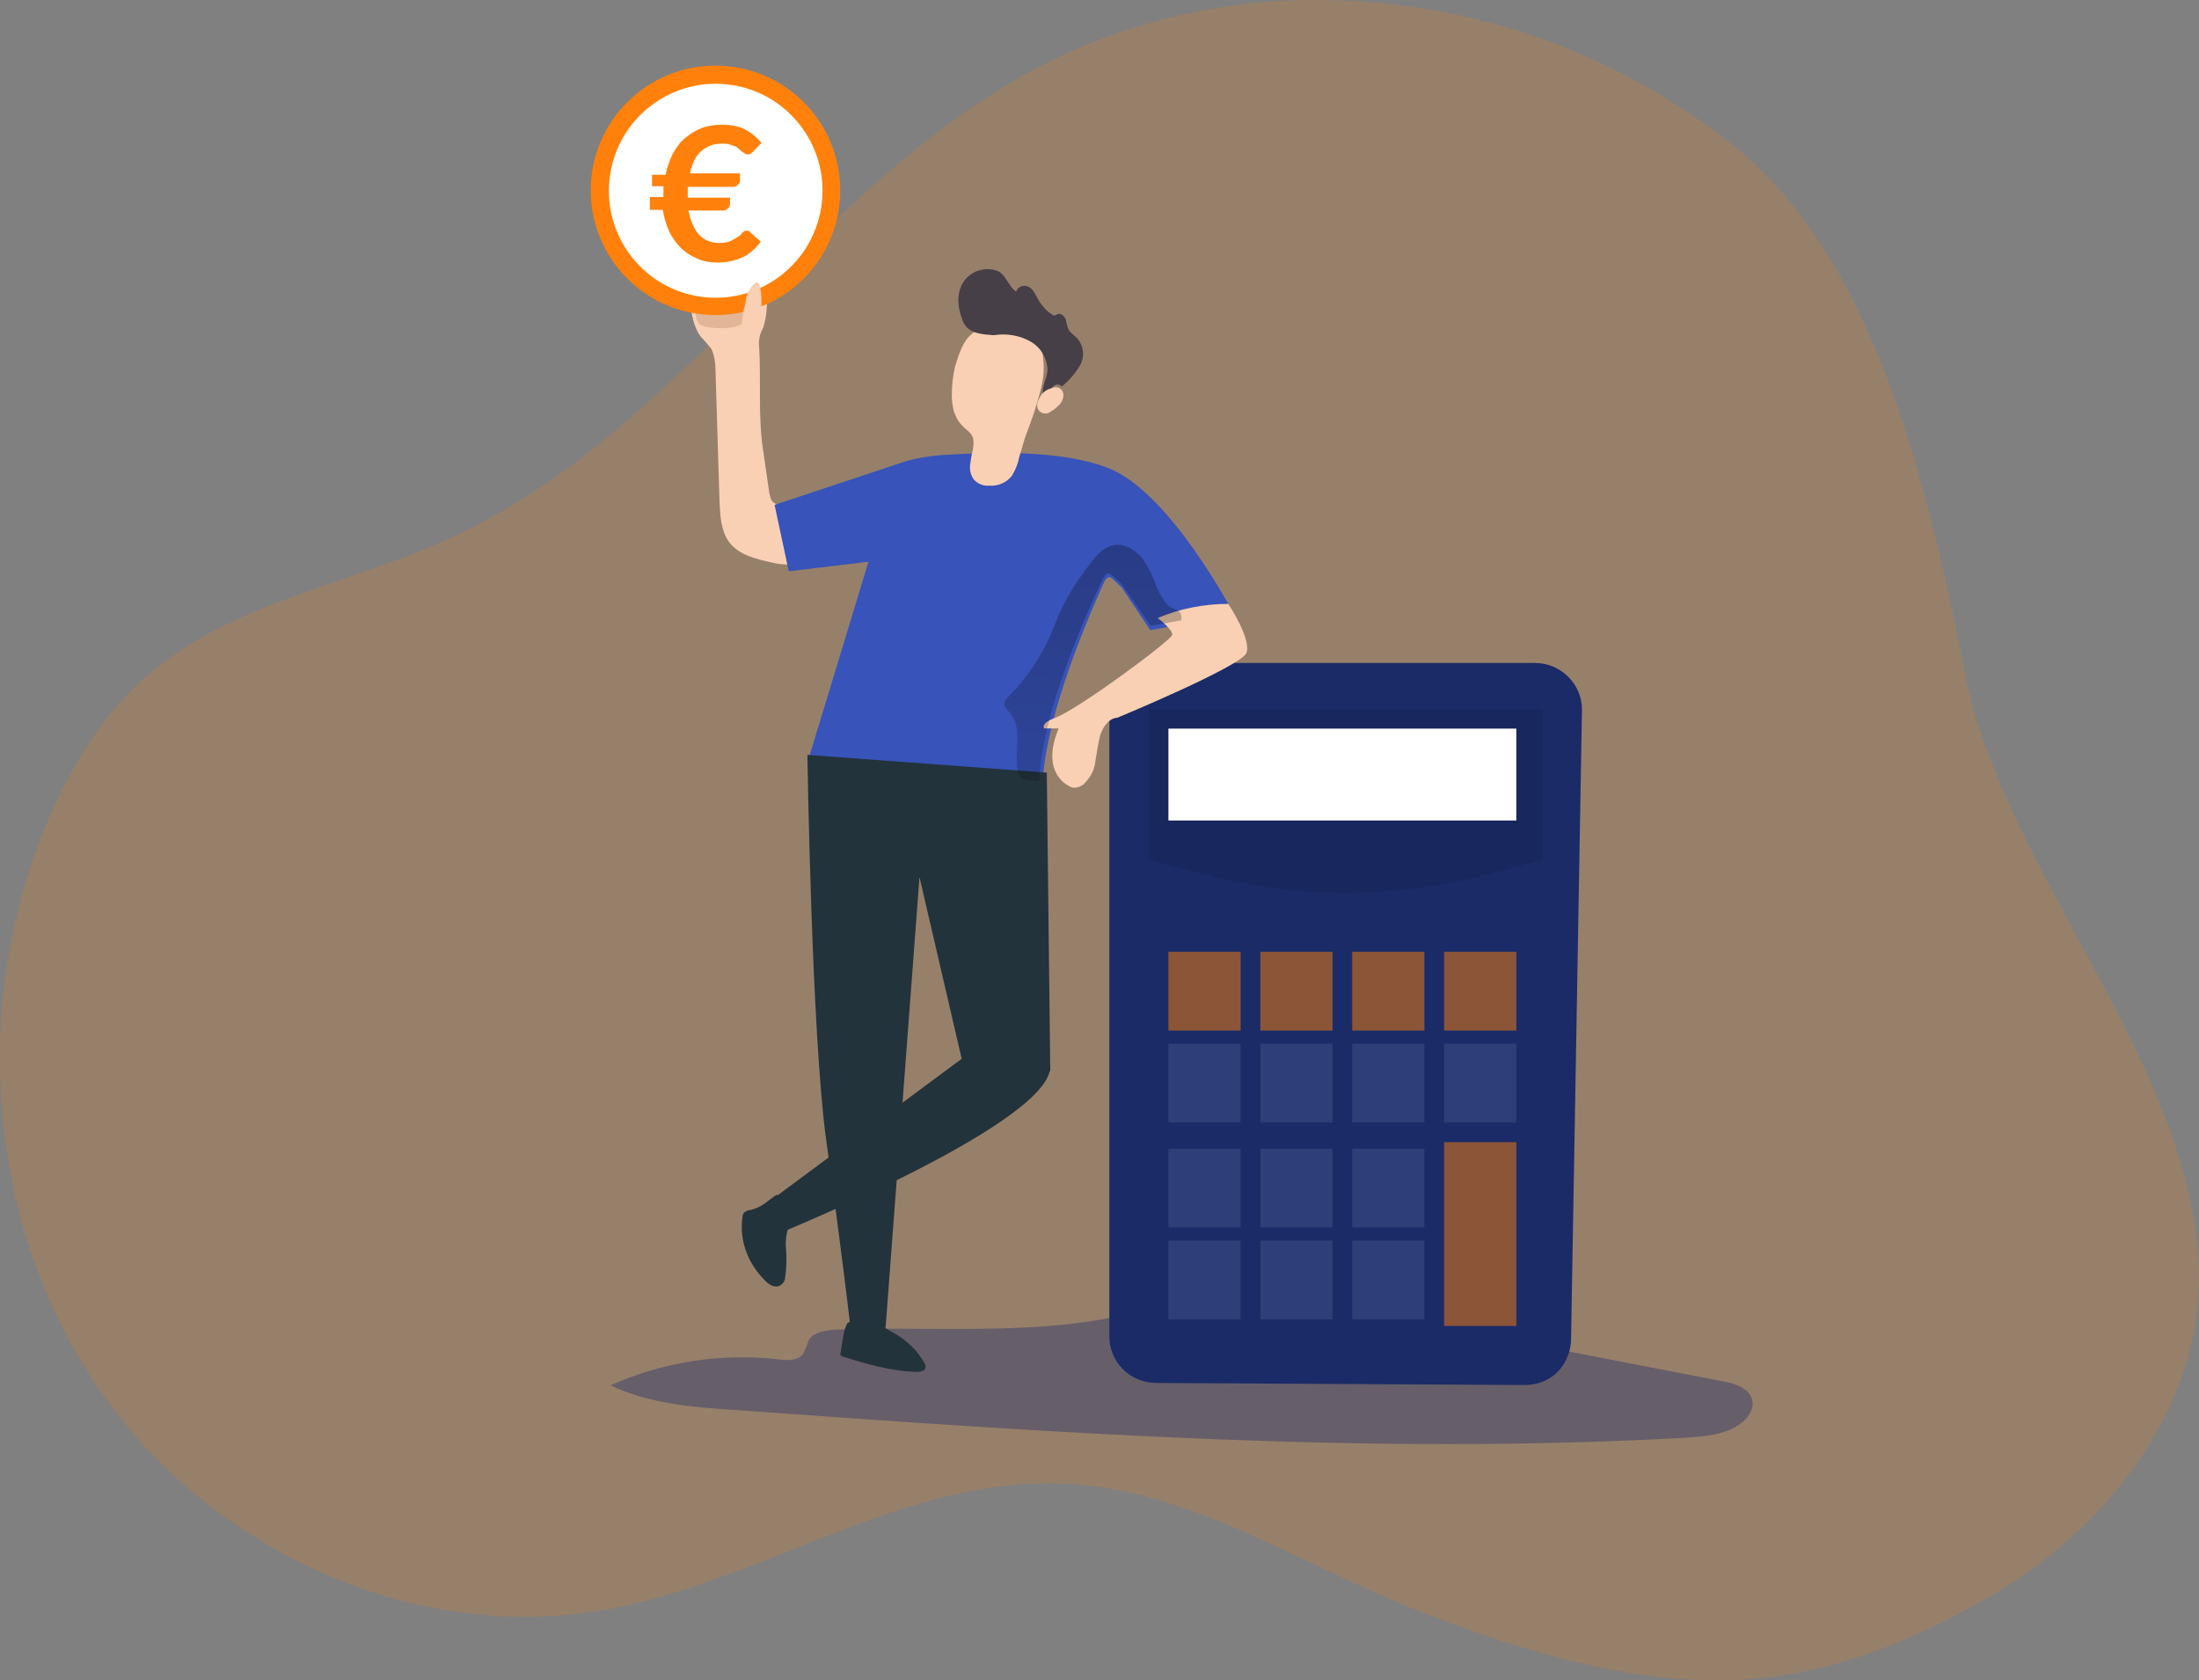 <?xml version="1.0" encoding="UTF-8"?>
<svg width="335px" height="256px" viewBox="0 0 335 256" version="1.1" xmlns="http://www.w3.org/2000/svg" xmlns:xlink="http://www.w3.org/1999/xlink">
    <rect x="0" y="0" width="335" height="256" fill="#808080" stroke="none"/>
    <title>Group 10</title>
    <defs>
        <linearGradient x1="51.243%" y1="-143.532%" x2="48.234%" y2="273.247%" id="linearGradient-1">
            <stop stop-color="#000000" offset="1%"></stop>
            <stop stop-color="#000000" stop-opacity="0.69" offset="13%"></stop>
            <stop stop-color="#000000" stop-opacity="0.32" offset="25%"></stop>
            <stop stop-color="#000000" stop-opacity="0" offset="100%"></stop>
        </linearGradient>
    </defs>
    <g id="Test_prospective" stroke="none" stroke-width="1" fill="none" fill-rule="evenodd">
        <g id="HP_retravail" transform="translate(-874, -154)" fill-rule="nonzero">
            <g id="Group-10" transform="translate(874, 154)">
                <path d="M334.65,200.012 C334.339,202.812 333.717,205.507 332.887,208.203 C328.325,222.718 316.816,235.264 303.441,243.04 C287.888,252.06 274.824,256 261.345,256 C254.502,255.896 247.659,255.067 241.023,253.408 C240.194,253.201 239.26,252.993 238.327,252.786 C236.046,252.164 233.765,251.542 231.484,250.816 L228.685,249.986 L227.233,249.468 C225.263,248.846 223.397,248.12 221.323,247.394 L218.316,246.254 C208.466,242.625 199.031,237.545 189.388,233.294 C180.471,229.458 171.451,226.347 161.808,226.036 C137.546,224.999 115.772,241.174 91.821,245.321 C62.997,250.298 32.306,236.197 15.613,212.35 C14.784,211.21 13.954,209.966 13.229,208.721 C13.021,208.307 12.814,207.996 12.503,207.581 C11.881,206.544 11.362,205.611 10.74,204.574 C10.533,204.159 10.222,203.641 10.014,203.226 C9.807,202.812 9.496,202.189 9.289,201.671 L9.185,201.567 C8.874,201.049 8.666,200.531 8.459,200.012 C6.178,195.243 4.415,190.266 3.067,185.186 C-1.806,166.523 -0.873,146.72 5.867,128.576 C6.489,126.917 7.111,125.362 7.837,123.806 C11.259,116.03 15.924,108.565 22.353,102.966 C35.417,91.665 53.562,88.969 69.218,81.712 C76.787,78.083 83.838,73.625 90.37,68.337 C113.18,50.296 131.118,24.998 156.935,10.897 C167.926,4.988 180.057,1.359 192.499,0.322 C213.443,-1.337 234.387,3.432 252.532,14.215 C264.248,21.266 275.239,29.353 284.778,51.022 C290.066,62.945 294.835,79.12 299.086,101.411 C299.605,104.003 300.227,106.595 300.953,109.084 C306.552,127.746 318.994,145.476 327.185,163.827 C331.332,173.159 334.443,182.594 334.961,192.443 C335.065,195.035 334.961,197.524 334.65,200.012 Z" id="Path" fill="#FF810B" opacity="0.18"></path>
                <path d="M127.377,202.562 C125.815,202.667 124.044,202.877 123.211,204.134 C123.002,204.868 122.69,205.497 122.377,206.231 C121.544,207.384 119.877,207.279 118.418,207.069 C109.772,206.126 100.917,207.489 93,211.053 C98.938,213.883 105.709,214.407 112.272,214.826 C160.401,218.285 208.737,221.744 256.97,219.019 C259.783,218.809 262.804,218.6 265.096,216.922 C266.242,216.084 267.179,214.826 266.971,213.463 C266.658,211.472 264.262,210.738 262.387,210.424 L204.362,199.208 C198.216,198.055 191.965,196.902 185.715,197.007 C179.881,197.216 175.193,199.522 169.568,200.675 C156.234,203.401 141.024,202.038 127.377,202.562 Z" id="Path_1_" fill="#1B2B67" opacity="0.39"></path>
                <path d="M232.182,211 L176.159,210.688 C174.291,210.688 172.424,209.959 171.075,208.606 C169.726,207.254 169,205.484 169,203.611 L169,108.077 C169,104.122 172.216,101 176.159,101 L233.841,101 C237.784,101 241,104.226 241,108.077 L239.34,203.923 C239.34,205.797 238.614,207.67 237.265,209.023 C235.916,210.376 234.153,211 232.182,211 L232.182,211 Z" id="Path_2_" fill="#1B2B67"></path>
                <path d="M235,130.972 L226.222,133.301 C212.281,136.9 197.719,136.9 183.778,133.301 L175,130.972 L175,108 L235,108 L235,130.972 Z" id="Path_3_" fill="#020202" opacity="0.1"></path>
                <rect id="Rectangle" fill="#FFFFFF" x="178" y="111" width="53" height="14"></rect>
                <rect id="Rectangle_1_" fill="#FF810B" opacity="0.5" x="178" y="145" width="11" height="12"></rect>
                <rect id="Rectangle_2_" fill="#FF810B" opacity="0.5" x="192" y="145" width="11" height="12"></rect>
                <rect id="Rectangle_3_" fill="#FF810B" opacity="0.5" x="206" y="145" width="11" height="12"></rect>
                <rect id="Rectangle_4_" fill="#DEEEFF" opacity="0.1" x="178" y="159" width="11" height="12"></rect>
                <rect id="Rectangle_5_" fill="#DEEEFF" opacity="0.1" x="192" y="159" width="11" height="12"></rect>
                <rect id="Rectangle_6_" fill="#DEEEFF" opacity="0.1" x="206" y="159" width="11" height="12"></rect>
                <rect id="Rectangle_7_" fill="#DEEEFF" opacity="0.1" x="220" y="159" width="11" height="12"></rect>
                <rect id="Rectangle_8_" fill="#FF810B" opacity="0.5" x="220" y="174" width="11" height="28"></rect>
                <rect id="Rectangle_9_" fill="#DEEEFF" opacity="0.1" x="178" y="175" width="11" height="12"></rect>
                <rect id="Rectangle_10_" fill="#DEEEFF" opacity="0.1" x="192" y="175" width="11" height="12"></rect>
                <rect id="Rectangle_11_" fill="#DEEEFF" opacity="0.1" x="206" y="175" width="11" height="12"></rect>
                <rect id="Rectangle_12_" fill="#DEEEFF" opacity="0.1" x="178" y="189" width="11" height="12"></rect>
                <rect id="Rectangle_13_" fill="#DEEEFF" opacity="0.1" x="192" y="189" width="11" height="12"></rect>
                <rect id="Rectangle_14_" fill="#DEEEFF" opacity="0.1" x="206" y="189" width="11" height="12"></rect>
                <path d="M120.646,77.415 C120.75,77.415 120.646,77.206 120.542,77.206 C120.022,77.101 119.501,77.101 118.981,76.997 C118.461,76.997 117.941,76.683 117.629,76.369 C117.421,76.055 117.317,75.636 117.213,75.218 L116.276,68.73 C115.444,63.393 115.964,58.161 115.652,52.824 C115.548,52.301 115.652,51.673 115.756,51.15 C115.86,50.731 116.068,50.313 116.276,49.894 C116.797,48.22 116.901,46.546 116.797,44.767 C116.797,44.348 116.693,43.825 116.381,43.511 C115.652,43.093 114.924,43.93 114.612,44.662 L113.78,46.65 C113.78,46.755 113.676,46.86 113.572,46.964 C113.364,47.069 113.26,47.069 113.051,46.964 C111.595,46.546 110.035,46.127 109.306,44.767 C108.786,43.825 108.578,42.465 107.538,42.046 C106.601,41.837 105.561,42.36 105.249,43.197 C104.937,44.139 104.937,45.081 105.145,46.023 C105.353,47.906 105.665,49.894 106.81,51.359 C107.33,51.882 107.85,52.51 108.37,53.138 C108.786,54.08 108.994,55.126 108.994,56.173 L109.618,76.578 C109.722,78.566 109.826,80.764 110.971,82.438 C112.427,84.531 115.132,85.159 117.525,85.682 C118.773,85.996 120.022,86.1 121.27,85.891 C122.518,85.682 123.559,84.74 123.975,83.484 C124.079,82.333 123.871,81.287 123.143,80.345 C122.414,79.299 121.062,78.462 120.646,77.415 Z" id="Path_4_" fill="#F9D0B4"></path>
                <path d="M112.045,49.753 C110.921,50.038 109.797,50.038 108.673,49.943 C107.887,49.943 107.1,49.753 106.538,49.374 C106.088,48.804 105.863,48.139 106.088,47.38 C106.088,47.285 106.088,47.19 106.201,47.095 C106.313,47 106.425,47 106.538,47 L111.82,47.38 C112.607,47.475 114.293,47.19 113.956,48.139 C113.619,48.994 112.944,49.563 112.045,49.753 Z" id="Path_5_" fill="#E2B596"></path>
                <path d="M188,93.607 L179.765,95.172 L175.235,96.006 L170.912,89.538 C168.853,87.556 168.853,87.139 167.721,89.747 C164.529,96.945 159.176,110.089 158.765,120 L156.191,119.687 L123.147,115.723 L132.309,85.574 L120.162,87.034 L118,76.915 L137.765,70.343 C139.824,69.717 141.985,69.404 144.044,69.3 C150.324,68.883 161.647,68.465 168.75,71.282 C178.221,74.829 188,93.607 188,93.607 Z" id="Path_6_" fill="#3853B9"></path>
                <path d="M187.128,92 C187.128,92 190.716,97.436 189.871,99.487 C189.027,101.538 170.243,109.333 170.243,109.333 C168.872,109.436 168.027,110.769 167.605,112 C167.289,113.333 167.078,114.667 166.867,116 C166.761,117.333 166.022,118.564 165.073,119.487 C164.651,119.795 164.228,120 163.701,120 C163.384,120 163.068,119.897 162.751,119.692 C161.274,118.872 160.43,117.333 160.324,115.692 C160.218,114.051 160.641,112.513 161.274,110.974 L159.058,110.974 C158.741,110.256 159.796,109.744 160.535,109.436 C163.806,108.41 178.475,97.538 178.58,96.718 C178.686,95.897 176.364,94.154 176.364,94.154 C179.741,92.718 183.434,92 187.128,92 L187.128,92 Z" id="Path_7_" fill="#F9D0B4"></path>
                <path d="M145,60.185 C145,61.022 145.096,61.753 145.288,62.59 C145.577,63.426 145.961,64.262 146.634,64.889 C147.21,65.517 148.075,65.935 148.267,66.876 C148.364,67.503 148.267,68.13 148.171,68.653 C147.979,69.385 147.883,70.116 147.787,70.848 C147.691,71.58 147.883,72.312 148.267,72.939 C148.844,73.67 149.805,74.089 150.67,73.984 C152.015,74.089 153.265,73.566 154.13,72.521 C154.706,71.58 155.091,70.639 155.283,69.594 C155.667,68.444 155.955,67.189 156.34,66.144 C157.205,63.949 157.974,61.649 158.55,59.349 C159.223,56.945 159.127,54.331 158.358,51.927 C157.589,49.941 154.994,49 153.169,49 C151.15,49 149.228,49.732 147.691,51.195 C146.538,52.345 145.961,54.331 145.481,55.899 C145.192,57.154 145,58.617 145,60.185 Z" id="Path_8_" fill="#F9D0B4"></path>
                <path d="M147.385,49.961 C146.972,49.56 146.662,49.058 146.559,48.556 C146.042,47.251 145.836,45.845 146.146,44.44 C146.455,43.034 147.385,41.93 148.727,41.328 C149.347,41.127 150.069,40.926 150.792,41.027 C151.102,41.027 151.515,41.127 151.825,41.227 C153.27,41.729 153.58,43.637 154.819,44.44 C154.923,43.938 155.439,43.536 156.058,43.536 C156.575,43.536 157.091,43.838 157.401,44.339 C157.711,44.741 157.917,45.243 158.227,45.745 C158.743,46.548 159.363,47.351 160.189,47.853 C160.292,47.953 160.395,48.054 160.602,48.054 C160.808,48.054 160.912,47.953 161.118,47.853 C161.634,47.652 162.151,48.154 162.357,48.656 C162.46,49.158 162.564,49.66 162.77,50.162 C163.08,50.764 163.803,51.166 164.216,51.668 C165.145,52.872 165.248,54.378 164.526,55.683 C163.803,56.888 162.874,57.992 161.738,58.896 C161.531,58.595 161.015,58.494 160.705,58.695 C160.395,58.896 160.086,59.197 159.879,59.498 C159.672,59.799 159.259,60 158.846,60 C158.743,58.795 159.466,57.691 159.569,56.486 C159.569,54.579 158.537,52.872 156.884,51.969 C155.232,51.065 153.27,50.764 151.412,51.065 C149.966,50.965 148.314,50.865 147.385,49.961 Z" id="Path_9_" fill="#473F47"></path>
                <path d="M160.192,59.152 C160.478,58.969 160.858,58.969 161.239,59.06 C161.715,59.243 162,59.702 162,60.16 C162,60.709 161.81,61.168 161.429,61.626 C161.049,61.992 160.668,62.359 160.192,62.634 C159.907,62.817 159.621,63 159.336,63 C158.765,63 158.289,62.725 158.099,62.267 C157.909,61.809 158.004,61.259 158.289,60.801 C158.575,59.976 159.336,59.335 160.192,59.152 Z" id="Path_10_" fill="#F9D0B4"></path>
                <circle id="Oval" fill="#FF810B" cx="109" cy="29" r="19"></circle>
                <ellipse id="Oval_1_" fill="#FFFFFF" transform="translate(109.032, 29.061) rotate(-80.782) translate(-109.032, -29.061) " cx="109.032" cy="29.061" rx="16.301" ry="16.27"></ellipse>
                <path d="M113.7,45.304 C113.9,44.415 114.4,43.638 115.1,43.083 C115.2,42.972 115.3,42.972 115.5,43.083 C115.6,43.194 115.7,43.305 115.7,43.416 C115.9,44.193 116,44.859 116,45.637 C116,46.192 116,46.636 116,47.191 C116,48.19 115.5,49.189 114.7,49.855 C114.3,50.077 113,50.188 113,49.078 C113.1,48.412 113.2,47.857 113.3,47.191 C113.5,46.636 113.6,45.97 113.7,45.304 Z" id="Path_11_" fill="#F9D0B4"></path>
                <path d="M123,115 C123,115 123.632,157.336 125.846,173.563 C128.06,189.374 129.536,201.856 129.641,203 L134.912,202.272 L140.077,133.619 L146.718,162.225 L160,163.161 L159.473,117.704 L123,115 Z" id="Path_12_" fill="#23333C"></path>
                <path d="M118.419,188 C118.419,188 161.415,170.574 159.964,162.076 L146.91,161 L115,184.665 L118.419,188 Z" id="Path_13_" fill="#23333C"></path>
                <path d="M128.075,206.073 C127.975,206.171 127.975,206.366 128.075,206.463 C128.175,206.561 128.275,206.659 128.375,206.659 C132.071,207.829 135.766,208.902 139.662,209 C140.162,209 140.861,208.902 140.961,208.415 C141.061,208.122 140.961,207.829 140.761,207.537 C139.762,205.78 138.264,204.317 136.466,203.244 C135.367,202.561 134.068,202.073 133.569,201 C132.77,201.195 131.871,201.293 131.072,201.39 C130.472,201.39 129.473,201.195 129.074,201.585 C128.774,202.171 128.574,202.854 128.474,203.537 C128.275,204.512 128.175,205.293 128.075,206.073 Z" id="Path_14_" fill="#23333C"></path>
                <path d="M121,186.478 C120.769,186.186 120.769,185.894 120.884,185.505 C119.959,186.868 119.612,188.425 119.728,189.983 C119.844,191.541 119.844,193.098 119.612,194.559 C119.612,195.143 119.265,195.63 118.687,195.922 C117.878,196.214 117.068,195.63 116.606,195.143 C113.831,192.417 112.559,188.815 113.137,185.213 C113.137,185.018 113.252,184.921 113.368,184.726 C113.599,184.531 113.946,184.337 114.293,184.337 C116.143,183.947 116.953,182.876 118.34,182 C119.497,183.071 120.191,185.115 121,186.478 Z" id="Path_15_" fill="#23333C"></path>
                <path d="M179.958,94.509 L175.291,95.332 L170.835,88.952 C168.714,86.996 168.714,86.585 167.547,89.158 C164.258,96.258 158.742,109.224 158.318,119 L155.666,118.691 C155.135,117.971 154.923,117.148 154.923,116.324 C154.711,113.649 155.666,110.665 153.862,108.607 C153.438,108.092 152.908,107.68 153.014,107.063 C153.12,106.651 153.332,106.343 153.65,106.137 C156.302,103.358 158.53,100.271 160.015,96.772 C160.864,94.817 161.606,92.759 162.667,90.907 C163.728,89.055 164.895,87.408 166.168,85.762 C167.016,84.63 168.077,83.395 169.562,83.086 C171.26,82.674 172.957,83.806 174.018,85.041 C174.973,86.482 175.715,87.923 176.246,89.569 C176.67,90.495 177.2,91.319 177.837,92.142 C178.367,92.656 179.322,92.862 179.746,93.274 C179.958,93.582 180.064,94.097 179.958,94.509 L179.958,94.509 Z" id="Path_16_" fill="url(#linearGradient-1)"></path>
                <rect id="Rectangle_15_" fill="#FF810B" opacity="0.5" x="220" y="145" width="11" height="12"></rect>
                <path d="M99.327,26.618 L101.397,26.618 C101.615,25.485 102.051,24.353 102.487,23.426 C103.032,22.5 103.577,21.676 104.34,21.059 C105.103,20.441 105.865,19.926 106.846,19.515 C107.718,19.206 108.808,19 109.897,19 C111.314,19 112.513,19.206 113.494,19.721 C114.474,20.235 115.346,20.956 116,21.779 L114.692,23.118 C114.583,23.221 114.474,23.324 114.365,23.426 C114.256,23.529 114.147,23.529 113.929,23.529 C113.821,23.529 113.712,23.529 113.494,23.426 C113.385,23.324 113.276,23.221 113.058,23.118 C112.949,23.015 112.731,22.912 112.622,22.706 C112.404,22.603 112.295,22.397 111.968,22.294 C111.641,22.191 111.423,22.088 111.096,21.985 C110.769,21.882 110.333,21.882 109.897,21.882 C108.699,21.882 107.718,22.294 106.846,23.015 C105.974,23.735 105.429,24.971 105.103,26.412 L112.731,26.412 L112.731,27.544 C112.731,27.75 112.622,27.956 112.404,28.162 C112.186,28.368 111.968,28.471 111.641,28.471 L104.776,28.471 C104.776,28.676 104.776,28.779 104.776,28.985 C104.776,29.191 104.776,29.294 104.776,29.5 C104.776,29.603 104.776,29.706 104.776,29.809 C104.776,29.912 104.776,30.015 104.776,30.118 L111.205,30.118 L111.205,31.147 C111.205,31.353 111.096,31.559 110.878,31.765 C110.66,31.971 110.442,32.074 110.115,32.074 L104.885,32.074 C105.212,33.721 105.756,34.956 106.519,35.779 C107.282,36.603 108.372,37.015 109.571,37.015 C110.333,37.015 110.878,36.912 111.314,36.706 C111.75,36.5 112.077,36.294 112.404,36.088 C112.731,35.882 112.949,35.676 113.058,35.471 C113.276,35.265 113.494,35.162 113.712,35.162 C113.821,35.162 113.929,35.162 114.038,35.162 C114.147,35.162 114.256,35.265 114.256,35.368 L115.891,36.809 C115.128,37.838 114.256,38.662 113.167,39.176 C112.077,39.691 110.769,40 109.353,40 C108.154,40 107.064,39.794 106.192,39.382 C105.212,38.971 104.449,38.456 103.686,37.735 C103.032,37.015 102.378,36.191 101.942,35.265 C101.506,34.235 101.179,33.206 100.962,31.971 L99,31.971 L99,30.015 L101.071,30.015 C101.071,29.912 101.071,29.809 101.071,29.706 C101.071,29.603 101.071,29.5 101.071,29.397 C101.071,29.191 101.071,29.088 101.071,28.882 C101.071,28.676 101.071,28.574 101.071,28.368 L99.327,28.368 L99.327,26.618 Z" id="Path" fill="#FF810B"></path>
            </g>
        </g>
    </g>
</svg>